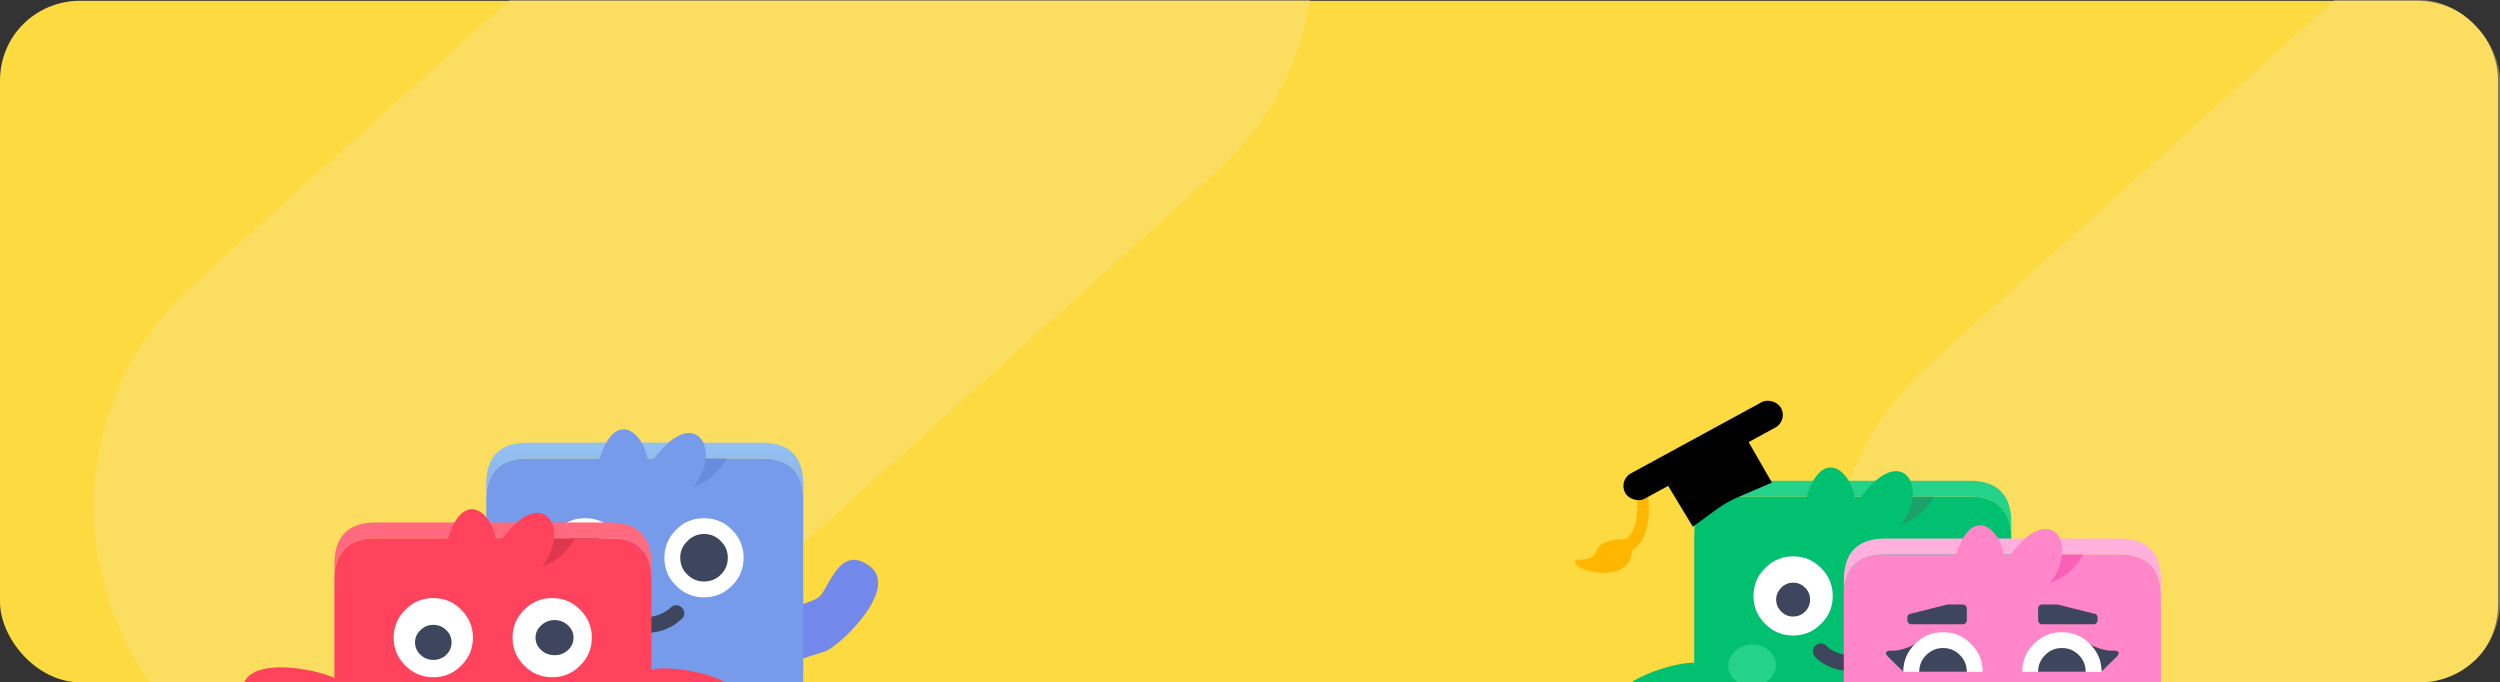 <svg width="1242" height="339" fill="none" xmlns="http://www.w3.org/2000/svg"><rect width="100%" height="100%" fill="#333333" stroke="none"/><g clip-path="url(#clip0_758_309)"><path d="M-.291 40.382c0-22.091 17.909-40 40-40H1201c22.09 0 40 17.909 40 40v260c0 22.092-17.91 40-40 40H39.709c-22.091 0-40-17.908-40-40v-260z" fill="#FCDA40"/><path opacity=".4" d="M1465.81 126.014c82.41-74.127 58.08-209.052-45.03-249.725-52.63-20.759-112.47-9.967-154.53 27.867l-307.669 276.75c-82.409 74.128-58.078 209.053 45.029 249.725 52.63 20.759 112.47 9.968 154.53-27.867l307.67-276.75zM603.367 86.328c82.409-74.128 58.077-209.053-45.034-249.725-52.628-20.759-112.469-9.968-154.53 27.867L96.137 141.219c-82.409 74.128-58.077 209.053 45.034 249.725 52.628 20.76 112.469 9.968 154.53-27.867l307.666-276.75z" fill="#FAE391"/><path d="M210.584 347.464c13.581 10.185 18.936-6.601 23.936-13.755 1.327-1.898 3.466-2.916 5.645-3.703l10.201-3.682-6.137-24.787-10.819 3.474c-5.834.941-38.214 30.913-22.826 42.453zm221.575-66.135c-13.581-10.185-18.936 6.601-23.937 13.755-1.327 1.898-3.465 2.916-5.644 3.703l-10.201 3.682 6.137 24.787 10.819-3.474c5.833-.941 38.213-30.913 22.826-42.453z" fill="#7288EA"/><path d="M399.065 247.403c-.328-13.111-7.252-19.666-20.771-19.666H262.235c-13.453 0-20.344 6.555-20.672 19.666v110.035c.328 13.177 7.219 19.765 20.672 19.765h116.059c13.519 0 20.443-6.588 20.771-19.765V247.403z" fill="#779BEB"/><path d="M276.809 263.23c-3.872 3.868-5.808 8.49-5.808 13.865 0 5.441 1.936 10.063 5.808 13.865 3.806 3.868 8.433 5.802 13.88 5.802 5.447 0 10.073-1.934 13.88-5.802 3.871-3.802 5.807-8.424 5.807-13.865 0-5.375-1.936-9.997-5.807-13.865-3.807-3.867-8.433-5.801-13.88-5.801-5.447 0-10.074 1.934-13.88 5.801z" fill="#fff"/><path d="M299.056 285.454c2.297-2.295 3.445-5.081 3.445-8.359 0-3.212-1.148-5.965-3.445-8.26-2.297-2.36-5.086-3.54-8.367-3.54-3.216 0-5.972 1.18-8.269 3.54-2.363 2.295-3.544 5.048-3.544 8.26 0 3.278 1.181 6.064 3.544 8.359 2.297 2.294 5.053 3.441 8.269 3.441 3.281 0 6.07-1.147 8.367-3.441z" fill="#3D465D"/><path d="M335.872 263.23c-3.872 3.868-5.808 8.49-5.808 13.865 0 5.441 1.936 10.063 5.808 13.865 3.806 3.868 8.433 5.802 13.88 5.802 5.447 0 10.073-1.934 13.88-5.802 3.871-3.802 5.807-8.424 5.807-13.865 0-5.375-1.936-9.997-5.807-13.865-3.807-3.867-8.433-5.801-13.88-5.801-5.447 0-10.074 1.934-13.88 5.801z" fill="#fff"/><path d="M358.119 285.454c2.297-2.295 3.446-5.081 3.446-8.359 0-3.212-1.149-5.965-3.446-8.26-2.297-2.36-5.086-3.54-8.367-3.54-3.216 0-5.972 1.18-8.269 3.54-2.362 2.295-3.544 5.048-3.544 8.26 0 3.278 1.182 6.064 3.544 8.359 2.297 2.294 5.053 3.441 8.269 3.441 3.281 0 6.07-1.147 8.367-3.441zm-21.755 23.993v-.098c.788-.59 1.542-1.18 2.264-1.77.788-.722 1.214-1.607 1.28-2.655.066-1.115-.262-2.065-.984-2.852-.722-.852-1.608-1.311-2.658-1.377-1.116-.065-2.067.262-2.855.984a38.6 38.6 0 01-1.673 1.376h-.099c-3.15 2.36-6.956 3.54-11.419 3.54-4.593 0-8.498-1.18-11.714-3.54a16.073 16.073 0 01-1.083-.983c-.722-.852-1.608-1.311-2.658-1.377-1.115-.065-2.067.262-2.854.984-.853.721-1.313 1.638-1.378 2.753-.066 1.049.262 1.999.984 2.852a16.19 16.19 0 002.166 1.966c.065 0 .098.033.098.099 4.528 3.408 10.008 5.113 16.439 5.113 6.3 0 11.682-1.672 16.144-5.015z" fill="#3D465D"/><path d="M378.294 227.737c13.519 0 20.443 6.555 20.771 19.666v-6.883c0-13.767-6.924-20.65-20.771-20.65H262.235c-13.781 0-20.672 6.883-20.672 20.65v6.883c.328-13.111 7.219-19.666 20.672-19.666h116.059z" fill="url(#paint0_linear_758_309)"/><path d="M360.928 227.837c-5.773 10.812-15.921 14.432-20.273 14.89l4.238-14.89h16.035z" fill="#668CDF"/><path d="M322.04 231.932c24.328-36.904 39.897-4.318 18.417 14.107-28.213 12.069-40.753-5.029-43.496-15.087 8.229-31.348 25.079-14.498 25.079.98z" fill="#779BEB"/><path d="M120.433 342.77c-.943 16.949 15.995 12.096 24.721 12.289 2.315.052 4.349 1.267 6.211 2.643l8.722 6.446 17.222-18.853-8.891-7.076c-4.018-4.332-46.916-14.654-47.985 4.551zm247.485 10.181c-4.719 16.307-19.096 6.121-27.394 3.417-2.202-.718-4.523-.244-6.736.438l-10.364 3.197-10.012-23.49 10.731-3.736c5.225-2.758 49.122 1.698 43.775 20.174z" fill="#FF435D"/><path d="M323.637 287.09c-.328-13.111-7.252-19.667-20.77-19.667h-116.06c-13.453 0-20.344 6.556-20.672 19.667v110.035c.328 13.177 7.219 19.765 20.672 19.765h116.06c13.518 0 20.442-6.588 20.77-19.765V287.09z" fill="#FF435D"/><path d="M201.381 302.917c-3.872 3.868-5.808 8.489-5.808 13.865 0 5.441 1.936 10.063 5.808 13.865 3.806 3.868 8.433 5.802 13.88 5.802 5.447 0 10.074-1.934 13.88-5.802 3.872-3.802 5.808-8.424 5.808-13.865 0-5.376-1.936-9.997-5.808-13.865-3.806-3.868-8.433-5.802-13.88-5.802-5.447 0-10.074 1.934-13.88 5.802z" fill="#fff"/><path d="M221.689 325.313c1.764-1.695 2.647-3.754 2.647-6.176 0-2.373-.883-4.408-2.647-6.103-1.765-1.744-3.907-2.616-6.428-2.616-2.47 0-4.588.872-6.352 2.616-1.815 1.695-2.722 3.73-2.722 6.103 0 2.422.907 4.481 2.722 6.176 1.764 1.695 3.882 2.543 6.352 2.543 2.521 0 4.663-.848 6.428-2.543z" fill="#3D465D"/><path d="M260.444 302.917c-3.872 3.868-5.808 8.489-5.808 13.865 0 5.441 1.936 10.063 5.808 13.865 3.806 3.868 8.433 5.802 13.88 5.802 5.447 0 10.074-1.934 13.88-5.802 3.872-3.802 5.808-8.424 5.808-13.865 0-5.376-1.936-9.997-5.808-13.865-3.806-3.868-8.433-5.802-13.88-5.802-5.447 0-10.074 1.934-13.88 5.802z" fill="#fff"/><path d="M282.176 322.959c1.836-1.695 2.753-3.754 2.753-6.177 0-2.374-.917-4.409-2.753-6.105-1.835-1.744-4.064-2.616-6.686-2.616-2.569 0-4.772.872-6.607 2.616-1.888 1.696-2.832 3.731-2.832 6.105 0 2.423.944 4.482 2.832 6.177 1.835 1.696 4.038 2.544 6.607 2.544 2.622 0 4.851-.848 6.686-2.544z" fill="#3D465D"/><path d="M302.867 267.423c13.518 0 20.442 6.556 20.77 19.667v-6.883c0-13.767-6.923-20.65-20.77-20.65h-116.06c-13.781 0-20.672 6.883-20.672 20.65v6.883c.328-13.111 7.219-19.667 20.672-19.667h116.06z" fill="#FF6A7F"/><ellipse cx="197.426" cy="349.558" rx="11.868" ry="10.325" transform="rotate(-2.81 197.426 349.558)" fill="#FF6A7F"/><path d="M285.561 267.523c-5.773 10.813-15.921 14.432-20.273 14.89l4.237-14.89h16.036z" fill="#DE374E"/><path d="M246.673 271.619c24.327-36.905 39.896-4.318 18.417 14.106-28.213 12.07-40.753-5.028-43.496-15.086 8.229-31.348 25.079-14.499 25.079.98z" fill="#FF435D"/><path d="M259.538 347.728c-1.068 3.989-11.626 13.42-17.983 11.717-6.357-1.704-13.441-10.972-12.372-14.961 1.069-3.989 6.798 6.16 13.155 7.863 6.356 1.703 18.269-8.608 17.2-4.619z" fill="#3D465D"/><path d="M802.292 355.658c6.984 15.472 19.772 3.35 27.603-.504 2.078-1.023 4.442-.883 6.73-.521l10.712 1.694 6.58-24.672-11.153-2.176c-5.564-1.989-48.385 8.647-40.472 26.179zm240.408-33.161c-5.27-16.137-19.29-5.468-27.5-2.482-2.17.792-4.51.398-6.74-.209l-10.469-2.843-9.208 23.817 10.852 3.369c5.315 2.579 49.035-3.368 43.065-21.652z" fill="#01C070"/><path d="M999.195 266.363c-.328-13.111-7.251-19.667-20.77-19.667h-116.06c-13.453 0-20.344 6.556-20.672 19.667v110.035c.328 13.177 7.219 19.765 20.672 19.765h116.06c13.519 0 20.442-6.588 20.77-19.765V266.363z" fill="#01C070"/><path d="M876.939 282.189c-3.872 3.868-5.808 8.49-5.808 13.865 0 5.441 1.936 10.063 5.808 13.865 3.807 3.868 8.433 5.802 13.88 5.802 5.447 0 10.074-1.934 13.88-5.802 3.872-3.802 5.808-8.424 5.808-13.865 0-5.375-1.936-9.997-5.808-13.865-3.806-3.867-8.433-5.801-13.88-5.801-5.447 0-10.073 1.934-13.88 5.801z" fill="#fff"/><path d="M896.784 303.835c1.637-1.636 2.456-3.622 2.456-5.958 0-2.29-.819-4.253-2.456-5.888-1.638-1.683-3.626-2.524-5.965-2.524-2.292 0-4.257.841-5.894 2.524-1.684 1.635-2.526 3.598-2.526 5.888 0 2.336.842 4.322 2.526 5.958 1.637 1.635 3.602 2.453 5.894 2.453 2.339 0 4.327-.818 5.965-2.453z" fill="#3D465D"/><path d="M936.002 282.189c-3.872 3.868-5.808 8.49-5.808 13.865 0 5.441 1.936 10.063 5.808 13.865 3.807 3.868 8.433 5.802 13.88 5.802 5.447 0 10.074-1.934 13.88-5.802 3.872-3.802 5.808-8.424 5.808-13.865 0-5.375-1.936-9.997-5.808-13.865-3.806-3.867-8.433-5.801-13.88-5.801-5.447 0-10.073 1.934-13.88 5.801z" fill="#fff"/><path d="M961.264 301.955c1.621-1.62 2.432-3.587 2.432-5.901 0-2.267-.811-4.211-2.432-5.83-1.622-1.666-3.591-2.499-5.907-2.499-2.27 0-4.215.833-5.837 2.499-1.668 1.619-2.501 3.563-2.501 5.83 0 2.314.833 4.281 2.501 5.901 1.622 1.619 3.567 2.429 5.837 2.429 2.316 0 4.285-.81 5.907-2.429zm-24.769 26.451v-.098c.787-.59 1.542-1.18 2.264-1.77.787-.722 1.214-1.607 1.279-2.655.066-1.115-.262-2.065-.984-2.852-.722-.852-1.608-1.311-2.658-1.377-1.115-.065-2.067.262-2.855.984-.525.458-1.082.917-1.673 1.376h-.098c-3.15 2.36-6.957 3.54-11.419 3.54-4.594 0-8.499-1.18-11.714-3.54a16.073 16.073 0 01-1.083-.983c-.722-.852-1.608-1.311-2.658-1.377-1.116-.065-2.067.262-2.855.984-.853.721-1.312 1.638-1.378 2.753-.066 1.049.262 1.999.984 2.852a16.19 16.19 0 002.166 1.966c.066 0 .098.033.098.099 4.529 3.408 10.008 5.113 16.44 5.113 6.3 0 11.681-1.672 16.144-5.015z" fill="#3D465D"/><path d="M978.425 246.696c13.519 0 20.442 6.556 20.77 19.667v-6.883c0-13.767-6.923-20.65-20.77-20.65h-116.06c-13.781 0-20.672 6.883-20.672 20.65v6.883c.328-13.111 7.219-19.667 20.672-19.667h116.06z" fill="#25D28A"/><ellipse cx="870.43" cy="330.541" rx="11.868" ry="10.325" transform="rotate(-2.81 870.43 330.541)" fill="#25D28A"/><ellipse cx="961.786" cy="331.465" rx="11.868" ry="10.325" transform="rotate(-2.81 961.786 331.465)" fill="#25D28A"/><path d="M960.575 246.796c-5.772 10.813-15.92 14.432-20.273 14.89l4.238-14.89h16.035z" fill="#1DA16A"/><path d="M921.688 250.892c24.327-36.905 39.896-4.318 18.417 14.106-28.214 12.07-40.753-5.028-43.496-15.086 8.229-31.348 25.079-14.499 25.079.98z" fill="#01C070"/><rect x="1045.14" y="276.236" width="7.023" height="80.441" rx="3.512" transform="rotate(19.985 1045.14 276.236)" fill="#000"/><path d="M810.731 273.196c8.673-4.336 9.034-19.026 8.131-25.828l-.807-3.732-5.092 2.935c.882 4.802 1.147 15.752-4.853 21.139-23.317.937-7.658 10.408-25.085 10.408-5.033 4.974 27.705 13.786 27.706-4.922z" fill="#FFB600"/><path d="M841.004 261.674l-12.275-20.301 38.378-24.543 13.186 22.914-16.731 7.192a55.976 55.976 0 00-10.934 6.241l-11.624 8.497z" fill="#000"/><rect x="803.955" y="238.573" width="88.202" height="14.322" rx="7.161" transform="rotate(-28.557 803.955 238.573)" fill="#000"/><path d="M1073.52 295.09c-.33-13.111-7.25-19.667-20.77-19.667H936.691c-13.454 0-20.344 6.556-20.672 19.667v110.035c.328 13.177 7.218 19.765 20.672 19.765h116.059c13.52 0 20.44-6.588 20.77-19.765V295.09z" fill="#FF86C9"/><path d="M950.718 321.258a18.037 18.037 0 013.347-2.655c-5.643 3.277-10.369 4.818-14.175 4.621-3.084 0-3.74.984-1.969 2.95l7.679 7.572c0-4.917 1.706-9.08 5.118-12.488zm84.752-2.655c1.19.721 2.3 1.606 3.35 2.655 3.41 3.408 5.12 7.571 5.12 12.488l7.68-7.572c1.77-1.966 1.11-2.95-1.97-2.95-3.81.197-8.53-1.344-14.18-4.621z" fill="#3D465D"/><path d="M979.167 319.881c-3.806-3.868-8.433-5.802-13.88-5.802-5.447 0-10.073 1.934-13.88 5.802-3.871 3.802-5.807 8.424-5.807 13.865h39.375c0-5.441-1.936-10.063-5.808-13.865z" fill="#fff"/><path d="M973.655 325.387c-2.297-2.294-5.086-3.441-8.368-3.441-3.215 0-5.972 1.147-8.269 3.441-2.362 2.295-3.543 5.081-3.543 8.359H977.1c0-3.278-1.149-6.064-3.445-8.359z" fill="#3D465D"/><path d="M1038.23 319.881c-3.81-3.868-8.43-5.802-13.88-5.802-5.45 0-10.07 1.934-13.88 5.802-3.87 3.802-5.81 8.424-5.81 13.865h39.38c0-5.441-1.94-10.063-5.81-13.865z" fill="#fff"/><path d="M1032.72 325.387c-2.3-2.294-5.09-3.441-8.37-3.441-3.21 0-5.97 1.147-8.27 3.441-2.36 2.295-3.54 5.081-3.54 8.359h23.62c0-3.278-1.15-6.064-3.44-8.359zm-85.152-17.208c0 .525.197.983.591 1.377.394.393.853.59 1.378.59h25.594c.525 0 .985-.197 1.378-.59.394-.394.591-.852.591-1.377v-5.9c0-.524-.197-.983-.591-1.376-.393-.394-.853-.591-1.378-.591h-7.58c-.196 0-.361.033-.492.099l-18.014 4.523c-.459.066-.82.295-1.083.688-.262.328-.394.722-.394 1.181v1.376zm65.562 1.377c.39.393.85.59 1.38.59h25.59c.53 0 .99-.197 1.38-.59.39-.394.59-.852.59-1.377v-1.376c0-.459-.13-.853-.39-1.181a1.536 1.536 0 00-1.09-.688l-18.01-4.523c-.13-.066-.3-.099-.49-.099h-7.58c-.53 0-.99.197-1.38.591-.4.393-.59.852-.59 1.376v5.9c0 .525.19.983.59 1.377z" fill="#3D465D"/><path d="M1052.75 275.423c13.52 0 20.44 6.556 20.77 19.667v-6.883c0-13.767-6.92-20.65-20.77-20.65H936.691c-13.782 0-20.672 6.883-20.672 20.65v6.883c.328-13.111 7.218-19.667 20.672-19.667h116.059z" fill="#FFB0DC"/><path d="M1034.84 275.523c-5.77 10.813-15.92 14.432-20.27 14.89l4.24-14.89h16.03z" fill="#FB60B6"/><path d="M995.953 279.619c24.327-36.905 39.897-4.318 18.417 14.106-28.214 12.07-40.753-5.028-43.496-15.086 8.229-31.348 25.079-14.499 25.079.98z" fill="#FF86C9"/></g><defs><linearGradient id="paint0_linear_758_309" x1="319.822" y1="219.378" x2="319.822" y2="304.928" gradientUnits="userSpaceOnUse"><stop stop-color="#95C2F0"/><stop offset="1" stop-color="#6B8EE9"/></linearGradient><clipPath id="clip0_758_309"><rect width="1242" height="339" rx="40" fill="#fff"/></clipPath></defs></svg>